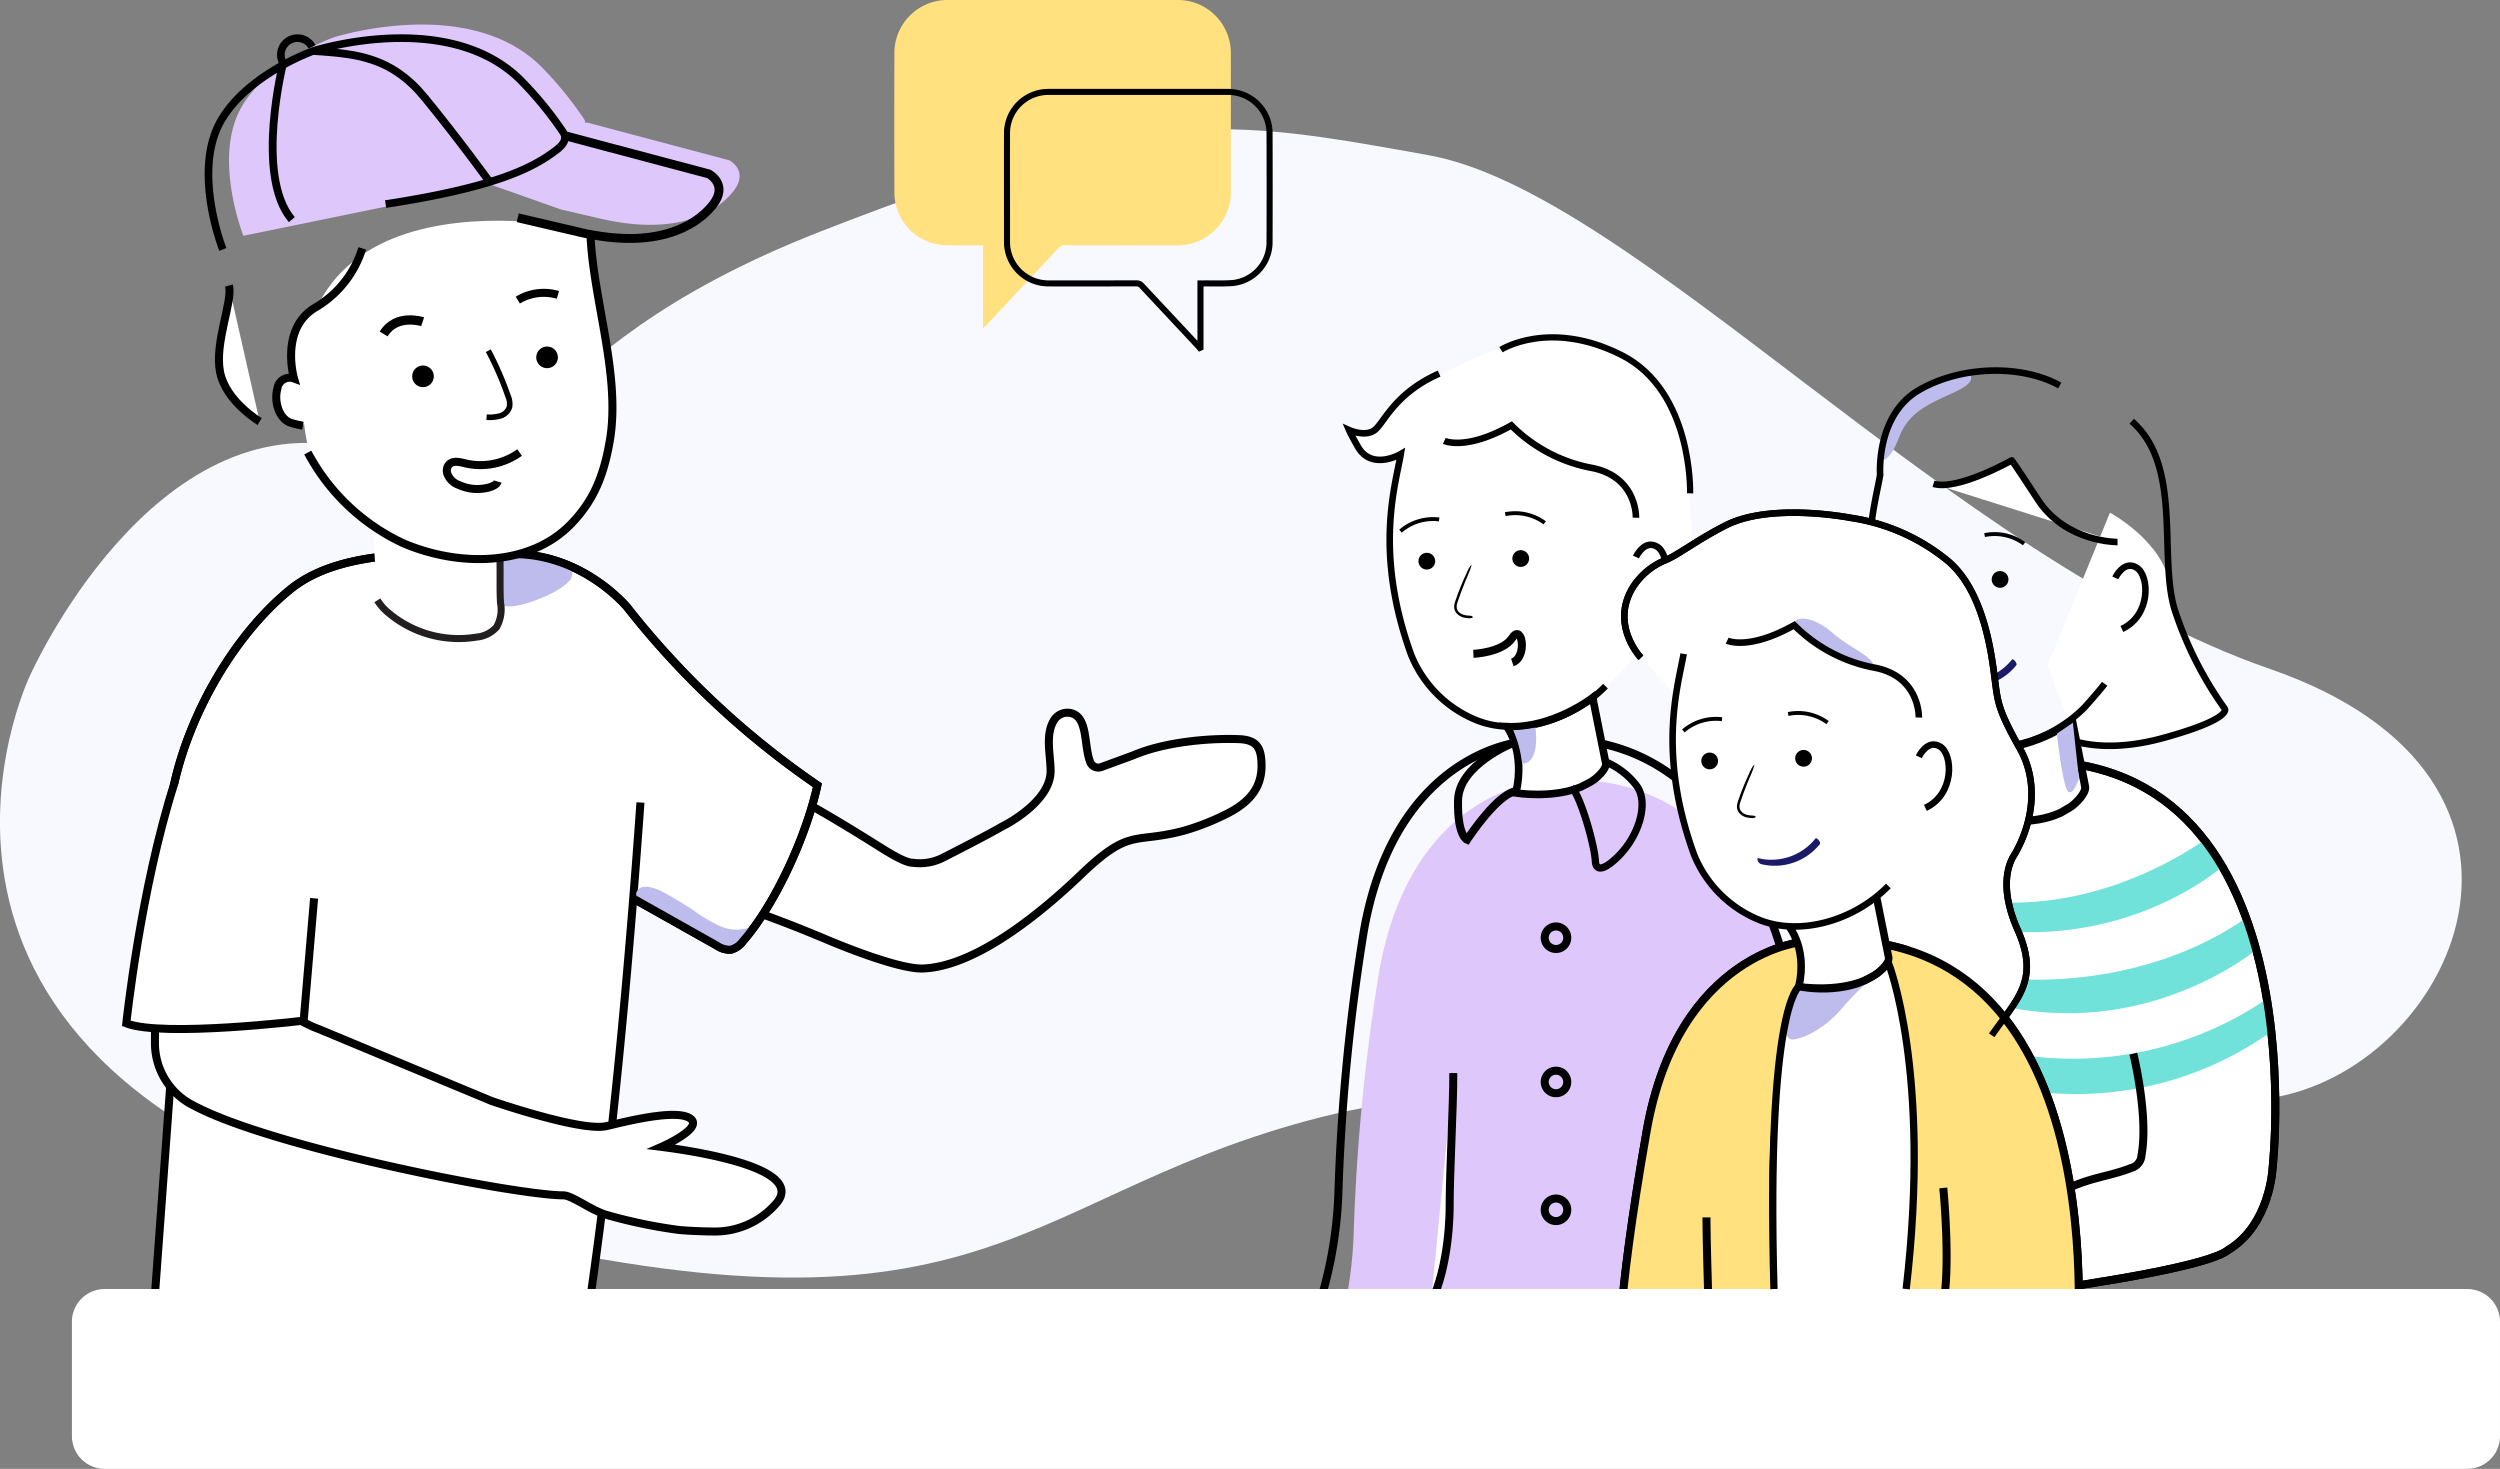 <svg xmlns="http://www.w3.org/2000/svg" xmlns:xlink="http://www.w3.org/1999/xlink" width="320" height="188.014" viewBox="0 0 320 188.014">
  <rect x="0" y="0" width="320" height="188.014" fill="#808080" stroke="none"/>
  <defs>
    <clipPath id="clip-path">
      <rect id="Rectangle_2606" data-name="Rectangle 2606" width="320" height="188.014" fill="none"/>
    </clipPath>
  </defs>
  <g id="Group_1191" data-name="Group 1191" transform="translate(-192 -1311)">
    <g id="Group_1103" data-name="Group 1103" transform="translate(192 1311)">
      <g id="Group_1102" data-name="Group 1102" clip-path="url(#clip-path)">
        <path id="Path_1807" data-name="Path 1807" d="M3.841,87.835s15.652-35.326,41.5-29.041,18.085-11.572,59.807-27.855,51.3-14.463,77.674-9.726S249.687,72.834,290.57,86.988s23.426,51.457-.178,54.957-84.584-7.559-123.07,2.867-41.512,31.457-114.6,12.324-48.885-69.3-48.885-69.3" transform="translate(0 -1.356)" fill="#f8f9ff"/>
        <path id="Path_1808" data-name="Path 1808" d="M287.412,100.677s11.61.366,17.926-3.421c0,0,1.449-.4.91-1.158s-6.26-9.971-7.012-15.678-7.69-9.42-7.69-9.42l-8,19.589Z" transform="translate(-21.474 -5.377)" fill="#fff"/>
        <path id="Path_1809" data-name="Path 1809" d="M191.455,57.03s-1.311,2.416-3.439,1.923l-.624-.153,1.012,2.525a4.176,4.176,0,0,0,3.317.806c1.771-.449,1.976-.722,1.976-.722a32.584,32.584,0,0,0-1.612,10.712c.284,5.223.446,10.44,2.44,14.419s4.9,10.728,14.471,9.807a22.441,22.441,0,0,0,14.592-9.094s-3.374-6.547.708-9.91l5.073-3.362,1.407-.689L230.3,63.2s-2.67-12.211-8.578-14.206-11.112-4.2-24.324,3.217Z" transform="translate(-14.192 -3.564)" fill="#fff"/>
        <path id="Path_1810" data-name="Path 1810" d="M210.642,108.372s-16.154,1.225-20.2,24.241A259.244,259.244,0,0,0,187.194,166a53.64,53.64,0,0,1-3.362,17.038h65.094s5.089-80.929-38.284-74.669" transform="translate(-13.922 -8.181)" fill="#dec7fa"/>
        <path id="Path_1811" data-name="Path 1811" d="M275.209,105.6s-16.155,1.225-20.2,24.241-2.874,46.831-2.874,46.831,47.334-4.847,52.137-8.678c5.426-3.253,5.708-10.566,5.708-10.566s6.282-55.961-34.771-51.827" transform="translate(-19.083 -7.981)" fill="#fff"/>
        <path id="Path_1812" data-name="Path 1812" d="M275.209,105.6s-16.155,1.225-20.2,24.241-2.874,46.831-2.874,46.831,47.334-4.847,52.137-8.678c5.426-3.253,5.708-10.566,5.708-10.566S316.262,101.471,275.209,105.6Z" transform="translate(-19.083 -7.981)" fill="none" stroke="#000" stroke-miterlimit="10" stroke-width="1.024"/>
        <path id="Path_1813" data-name="Path 1813" d="M276.436,124.247s12.275,1.57,26.3-7.836l2.725,3.043s-12.765,11.69-32.884,7.95Z" transform="translate(-20.643 -8.816)" fill="#71e2da"/>
        <path id="Path_1814" data-name="Path 1814" d="M279.359,134.94S295.2,136.4,308.6,126.99l1.265,4.081s-14.276,12.03-33.818,7.025Z" transform="translate(-20.906 -9.618)" fill="#71e2da"/>
        <path id="Path_1815" data-name="Path 1815" d="M278.762,145.346a44.073,44.073,0,0,0,32.337-7l.878,3.967a43,43,0,0,1-35.262,7.023Z" transform="translate(-20.957 -10.478)" fill="#71e2da"/>
        <path id="Path_1816" data-name="Path 1816" d="M294.324,145.92s1.978,8,1.046,13a1.767,1.767,0,0,1-1.335,1.632c-1.83.74-3.8,1.07-5.68,1.669a20.614,20.614,0,0,0-7.64,4.43" transform="translate(-21.26 -11.051)" fill="none" stroke="#000" stroke-miterlimit="10" stroke-width="1.024"/>
        <path id="Path_1817" data-name="Path 1817" d="M275.209,105.6s-16.155,1.225-20.2,24.241-2.874,46.831-2.874,46.831,47.334-4.847,52.137-8.678c5.426-3.253,5.708-10.566,5.708-10.566S316.262,101.471,275.209,105.6Z" transform="translate(-19.083 -7.981)" fill="none" stroke="#000" stroke-miterlimit="10" stroke-width="1.024"/>
        <path id="Path_1818" data-name="Path 1818" d="M284.266,98.092s4.531,3.449,14.226.771c8.822-2.438,7.811-3.723,7.811-3.723a46.6,46.6,0,0,1-6.422-12.7c-2.082-6.894,1.038-18.425-5.492-24.1" transform="translate(-21.529 -4.419)" fill="none" stroke="#000" stroke-miterlimit="10" stroke-width="0.843"/>
        <path id="Path_1819" data-name="Path 1819" d="M274.564,103.225s2.863,3.325,1.622,9.245c0,0,4.722.841,8.366-.875l1.133-.654c.731-.422,2.154-1.854,2.007-2.685l-1.66-8.406s-5.5,4.1-11.467,3.376" transform="translate(-20.794 -7.562)" fill="#fff"/>
        <path id="Path_1820" data-name="Path 1820" d="M274.564,103.225s2.863,3.325,1.622,9.245c0,0,4.722.841,8.366-.875l1.133-.654c.731-.422,2.154-1.854,2.007-2.685l-1.66-8.406S280.535,103.945,274.564,103.225Z" transform="translate(-20.794 -7.562)" fill="none" stroke="#000" stroke-miterlimit="10" stroke-width="1.027"/>
        <path id="Path_1821" data-name="Path 1821" d="M284.845,101.491s.668,5.936,1.289,7.179,1.547-1.41,1.547-1.41l-.777-7.183Z" transform="translate(-21.573 -7.579)" fill="#bdbcec"/>
        <path id="Path_1822" data-name="Path 1822" d="M271.652,51.642s1.557.907-1.518,2.351-6.039,2.463-7.317,5.861-2.4,2.987-2.4,2.987,1.078-7.384,5.816-9.476,5.421-1.724,5.421-1.724" transform="translate(-19.722 -3.909)" fill="#bdbcec"/>
        <path id="Path_1823" data-name="Path 1823" d="M292.939,79.9s1.1-2.336,2.746-1.3,1.842,6.114-1.9,7.842" transform="translate(-22.186 -5.933)" fill="#fff"/>
        <path id="Path_1824" data-name="Path 1824" d="M292.939,79.9s1.1-2.336,2.746-1.3,1.842,6.114-1.9,7.842" transform="translate(-22.186 -5.933)" fill="none" stroke="#000" stroke-miterlimit="10" stroke-width="0.843"/>
        <path id="Path_1825" data-name="Path 1825" d="M277.966,80.261a1.071,1.071,0,1,1-.96-1.171,1.07,1.07,0,0,1,.96,1.171" transform="translate(-20.89 -5.989)"/>
        <path id="Path_1826" data-name="Path 1826" d="M289,91.409c-.623.856-2.531,2.979-2.531,2.979-4.3,4.411-11.2,6.435-16.445,4.385a15.173,15.173,0,0,1-8.439-8.416c-4.778-13.215-1.978-21.764-1.323-25.678,0,0-.573-7.632,4.955-10.853s13.3-3.244,18.032-.592" transform="translate(-19.604 -3.887)" fill="none" stroke="#000" stroke-miterlimit="10" stroke-width="0.843"/>
        <path id="Path_1827" data-name="Path 1827" d="M270.07,87.695c.006.011.017.02,0,.032s0,.012,0,.016a.21.21,0,0,0,.084.027l.068.007s0,.01-.006.013c-.019.009-.047.013-.055.03a.081.081,0,0,1-.025.007l-.091.008a.128.128,0,0,0-.053.006c.037.009.078,0,.11.008s0,.019,0,.03-.012.02-.02.03l-.01.006L270,87.93h-.047c-.023,0-.048,0-.059.015a.434.434,0,0,1-.128.019,2.55,2.55,0,0,1-.391-.026l-.128-.019-.1-.018-.024-.006a1.134,1.134,0,0,1-.255-.059,1.724,1.724,0,0,1-.524-.267,1.815,1.815,0,0,1-.213-.184,1.248,1.248,0,0,1-.207-.276,1.19,1.19,0,0,1-.144-.413,1.459,1.459,0,0,1-.018-.189,1.051,1.051,0,0,1,.008-.144,2.346,2.346,0,0,1,.082-.411c.055-.19.12-.368.184-.547.03-.083.063-.17.092-.253.006-.018.006-.014.021-.058a2.061,2.061,0,0,1,.067-.2l.162-.426c.016-.041.028-.069.057-.143.067-.161.087-.21.125-.3l.006-.014c.052-.159.122-.311.187-.464.018-.04.043-.1.064-.141l.017-.043c.077-.182.1-.23.138-.327l.029-.064c.044-.117.1-.231.153-.344.021-.046.027-.059.069-.155s.04-.09.058-.134l.183-.4c.031-.065.062-.123.093-.187.048-.1.1-.189.157-.282.019-.031.047-.075.064-.105a1.669,1.669,0,0,1,.115-.157c.009-.01.02-.023.028-.012l.008-.006a.056.056,0,0,1,.036-.023c.007,0,.02-.007.023.006s.007.008.013.008.015.014,0,.032a.085.085,0,0,1-.016.027.216.216,0,0,0-.043.093c-.016.055-.029.109-.042.155s-.035.111-.05.156c-.041.113-.072.2-.1.276-.068.17-.1.242-.156.388-.047.112-.059.142-.09.211-.01.028-.025.064-.035.084-.044.1-.086.2-.128.3l-.017.033-.036.084c0,.01-.016.037-.019.05-.051.118-.076.18-.112.26-.006.02-.029.078-.04.106-.044.116-.076.192-.132.343-.107.275-.136.349-.2.511-.041.1-.071.181-.107.271-.04.105-.083.224-.124.336-.012.028-.018.048-.029.079l-.146.424c-.019.054-.035.107-.059.158l-.009.021c-.059.177-.124.348-.167.518a1.23,1.23,0,0,0-.012.676,1.2,1.2,0,0,0,.113.237l0,.006.091.113a1.255,1.255,0,0,0,.215.185,1.64,1.64,0,0,0,.258.146l.129.05a2.513,2.513,0,0,0,.61.111l.09.01a.629.629,0,0,0,.1.006,1.67,1.67,0,0,1,.192.018.191.191,0,0,1,.067.018l.056.02" transform="translate(-20.279 -6.147)"/>
        <path id="Path_1828" data-name="Path 1828" d="M264.961,80.625A1.071,1.071,0,1,1,264,79.454a1.071,1.071,0,0,1,.961,1.171" transform="translate(-19.905 -6.017)"/>
        <path id="Path_1829" data-name="Path 1829" d="M271.062,94.622a7.406,7.406,0,0,0,7.512-2.549c.2-.242-.4-.919-.551-.732a7.178,7.178,0,0,1-4.786,2.665,6.65,6.65,0,0,1-2.487-.139c-.2-.056-.166.185-.124.3a.792.792,0,0,0,.435.458" transform="translate(-20.493 -6.915)" fill="#1c1a68"/>
        <path id="Path_1830" data-name="Path 1830" d="M260.338,76.327a6.371,6.371,0,0,1,4.948-1.5" transform="translate(-19.717 -5.663)" fill="none" stroke="#000" stroke-miterlimit="10" stroke-width="0.5"/>
        <path id="Path_1831" data-name="Path 1831" d="M274.844,74.094A6.381,6.381,0,0,1,279.9,75.2" transform="translate(-20.815 -5.602)" fill="none" stroke="#000" stroke-miterlimit="10" stroke-width="0.5"/>
        <path id="Path_1832" data-name="Path 1832" d="M208.53,102.7s-16.154,1.225-20.2,24.241a259.574,259.574,0,0,0-3.249,33.389,53.651,53.651,0,0,1-3.362,17.039h65.094S251.9,96.441,208.53,102.7Z" transform="translate(-13.763 -7.752)" fill="none" stroke="#000" stroke-miterlimit="10" stroke-width="1.024"/>
        <path id="Path_1833" data-name="Path 1833" d="M201.03,148.607c0,4.609-.467,12.469-.468,17.08,0,.714,0,7.367-2.4,12.413" transform="translate(-15.007 -11.255)" fill="#fff"/>
        <path id="Path_1834" data-name="Path 1834" d="M201.03,148.607c0,4.609-.467,12.469-.468,17.08,0,.714,0,7.367-2.4,12.413" transform="translate(-15.007 -11.255)" fill="none" stroke="#000" stroke-miterlimit="10" stroke-width="1.024"/>
        <path id="Path_1835" data-name="Path 1835" d="M232.456,165.081s1,10.22-.065,15.192a1.765,1.765,0,0,1-1.376,1.6c-1.849.693-3.825.971-5.721,1.521a20.614,20.614,0,0,0-7.752,4.231" transform="translate(-16.476 -12.502)" fill="#fff"/>
        <path id="Path_1836" data-name="Path 1836" d="M232.456,165.081s1,10.22-.065,15.192a1.765,1.765,0,0,1-1.376,1.6c-1.849.693-3.825.971-5.721,1.521a20.614,20.614,0,0,0-7.752,4.231" transform="translate(-16.476 -12.502)" fill="none" stroke="#000" stroke-miterlimit="10" stroke-width="1.024"/>
        <path id="Path_1837" data-name="Path 1837" d="M200.021,60.893s2.739,1.306,8.58-1.98a19.663,19.663,0,0,0,10.078,5.4c6.048,1.038,5.874,6.421,5.874,6.421" transform="translate(-15.149 -4.462)" fill="#fff"/>
        <path id="Path_1838" data-name="Path 1838" d="M200.021,60.893s2.739,1.306,8.58-1.98a19.663,19.663,0,0,0,10.078,5.4c6.048,1.038,5.874,6.421,5.874,6.421" transform="translate(-15.149 -4.462)" fill="none" stroke="#000" stroke-miterlimit="10" stroke-width="0.843"/>
        <path id="Path_1839" data-name="Path 1839" d="M226.554,77.008s1.1-2.336,2.746-1.3,1.841,6.114-1.9,7.842" transform="translate(-17.158 -5.714)" fill="#fff"/>
        <path id="Path_1840" data-name="Path 1840" d="M226.554,77.008s1.1-2.336,2.746-1.3,1.841,6.114-1.9,7.842" transform="translate(-17.158 -5.714)" fill="none" stroke="#000" stroke-miterlimit="10" stroke-width="0.843"/>
        <path id="Path_1841" data-name="Path 1841" d="M208.7,100.332s2.383,3.149,1.141,8.488c0,0,4.724.758,8.366-.79l1.134-.591c.731-.38,2.154-1.67,2.007-2.42l-1.68-8.4s-5.1,3.973-10.967,3.712" transform="translate(-15.806 -7.317)" fill="#fff"/>
        <path id="Path_1842" data-name="Path 1842" d="M208.7,100.332s2.383,3.149,1.141,8.488c0,0,4.724.758,8.366-.79l1.134-.591c.731-.38,2.154-1.67,2.007-2.42l-1.68-8.4S214.571,100.593,208.7,100.332Z" transform="translate(-15.806 -7.317)" fill="none" stroke="#000" stroke-miterlimit="10" stroke-width="0.975"/>
        <path id="Path_1843" data-name="Path 1843" d="M198.362,51.74c-5.732,2.533-7.028,6.287-8.248,7.224s-3.285,0-3.285,0c.282.657,1.1,2.08,1.1,2.08,1.758,3.208,5.518.994,5.518.994-.655,3.914-3.457,12.463,1.321,25.677a15.172,15.172,0,0,0,8.44,8.416c5.249,2.05,12.143.027,16.445-4.385" transform="translate(-14.149 -3.918)" fill="none" stroke="#000" stroke-miterlimit="10" stroke-width="0.843"/>
        <path id="Path_1844" data-name="Path 1844" d="M211.582,77.368a1.071,1.071,0,1,1-.961-1.171,1.071,1.071,0,0,1,.961,1.171" transform="translate(-15.862 -5.77)"/>
        <path id="Path_1845" data-name="Path 1845" d="M203.685,84.8c.006.011.018.02,0,.032s0,.011.006.016a.205.205,0,0,0,.083.027l.068.006c0,.006,0,.011-.006.014s-.046.013-.054.03a.081.081,0,0,1-.025.007l-.091.007a.147.147,0,0,0-.053.006c.037.009.079,0,.111.008s0,.019,0,.03-.013.02-.021.03l-.01.006-.081.015h-.046c-.023,0-.049,0-.059.015a.439.439,0,0,1-.128.019,2.654,2.654,0,0,1-.391-.026l-.128-.019-.1-.018L202.745,85a1.149,1.149,0,0,1-.257-.059,1.707,1.707,0,0,1-.522-.268,1.815,1.815,0,0,1-.214-.183,1.278,1.278,0,0,1-.207-.276,1.229,1.229,0,0,1-.144-.413,1.456,1.456,0,0,1-.018-.189,1.222,1.222,0,0,1,.007-.144,2.191,2.191,0,0,1,.082-.411c.055-.19.121-.368.185-.547.03-.083.062-.17.092-.253.006-.018,0-.014.02-.059a2.044,2.044,0,0,1,.067-.2l.161-.426c.017-.041.029-.069.058-.143.067-.161.087-.21.123-.3l.006-.014c.052-.159.122-.311.188-.465.018-.039.043-.094.062-.14.007-.016.007-.015.018-.043.077-.182.1-.23.137-.327.009-.021.008-.02.028-.064.045-.117.1-.231.155-.345l.068-.154c.037-.083.04-.09.059-.135.063-.136.132-.29.183-.4l.092-.188c.048-.1.1-.189.158-.281.018-.031.045-.075.063-.105a1.861,1.861,0,0,1,.116-.157c.009-.01.019-.023.028-.012l.008-.006a.054.054,0,0,1,.036-.023c.007,0,.02-.007.022,0s.007.009.014.009.014.014,0,.032a.188.188,0,0,1-.017.027.227.227,0,0,0-.043.093c-.015.055-.029.109-.042.155s-.035.111-.05.156c-.041.113-.072.2-.1.276-.068.17-.1.242-.157.388l-.088.211c-.011.028-.026.064-.035.084l-.128.3c0,.01-.014.027-.018.033-.012.028-.021.051-.036.084,0,.01-.015.037-.019.05-.051.118-.076.179-.111.26-.007.02-.03.078-.041.106-.044.116-.075.192-.132.342l-.2.512-.107.271c-.039.105-.083.224-.124.336-.011.028-.018.048-.029.079l-.146.424a1.443,1.443,0,0,1-.058.157l-.009.022c-.059.177-.125.348-.167.518a1.23,1.23,0,0,0-.013.676,1.107,1.107,0,0,0,.113.237l0,.006.091.113a1.254,1.254,0,0,0,.215.185,1.64,1.64,0,0,0,.258.146l.13.05a2.506,2.506,0,0,0,.61.111l.089.01a.625.625,0,0,0,.1.006,1.876,1.876,0,0,1,.193.018.169.169,0,0,1,.067.018l.056.02" transform="translate(-15.252 -5.928)"/>
        <path id="Path_1846" data-name="Path 1846" d="M198.576,77.733a1.071,1.071,0,1,1-.96-1.171,1.07,1.07,0,0,1,.96,1.171" transform="translate(-14.877 -5.798)"/>
        <path id="Path_1847" data-name="Path 1847" d="M193.953,73.434a6.374,6.374,0,0,1,4.949-1.5" transform="translate(-14.689 -5.444)" fill="none" stroke="#000" stroke-miterlimit="10" stroke-width="0.5"/>
        <path id="Path_1848" data-name="Path 1848" d="M208.46,71.2a6.384,6.384,0,0,1,5.052,1.106" transform="translate(-15.788 -5.383)" fill="none" stroke="#000" stroke-miterlimit="10" stroke-width="0.5"/>
        <path id="Path_1849" data-name="Path 1849" d="M247.958,130.38s-16.154,1.225-20.2,24.24-3.47,29.435-3.47,29.435h58.44s6.283-57.809-34.771-53.675" transform="translate(-16.984 -9.858)" fill="#fff"/>
        <path id="Path_1850" data-name="Path 1850" d="M247.958,130.38s-16.154,1.225-20.2,24.24-3.47,29.435-3.47,29.435h58.44S289.012,126.245,247.958,130.38Z" transform="translate(-16.984 -9.858)" fill="none" stroke="#000" stroke-miterlimit="10" stroke-width="1.024"/>
        <path id="Path_1851" data-name="Path 1851" d="M245.339,175.274V155.514c0-15.208,3.777-19.8,3.777-19.8" transform="translate(-18.581 -10.278)" fill="none" stroke="#000" stroke-miterlimit="10" stroke-width="0.932"/>
        <path id="Path_1852" data-name="Path 1852" d="M246.672,130.169s-11.81,4.244-15.541,13.768-6.181,30.919-6.181,30.919H244.1s-2.68-25.412,3.468-39.56Z" transform="translate(-17.037 -9.858)" fill="#ffe180"/>
        <path id="Path_1853" data-name="Path 1853" d="M166.923,6.641A6.772,6.772,0,0,0,160.261,0q-14.876,0-29.75,0a6.794,6.794,0,0,0-6.645,6.535q-.035,9.17,0,18.338a6.748,6.748,0,0,0,5.971,6.466c1.613.122,3.24.051,4.862.067.152,0,.3,0,.5,0V41.948l.11.046c.073-.089.142-.179.22-.262q4.65-4.965,9.293-9.935a1.14,1.14,0,0,1,.929-.4q7.234.018,14.466.007a6.8,6.8,0,0,0,6.711-6.686c.006-1.535,0-3.071,0-4.607,0-4.491.01-8.983,0-13.474" transform="translate(-9.38 0)" fill="#ffe180"/>
        <path id="Path_1854" data-name="Path 1854" d="M119.86,115.83c.9.561,3.252,2.087,4.31,2.078a6.584,6.584,0,0,0,3.776-.6c5.837-2.962,7.6-4.006,7.6-4.006s6.311-3.046,6.273-7.175c-.019-2.117-.715-4.647.449-6.49a2.027,2.027,0,0,1,2.021-.913c2.4.42,1.736,4.216,2.618,6.349a1.112,1.112,0,0,0,1.417.579l4.064-1.491c3.88-1.667,9.493-2.227,13.524-2.076,2.325.087,2.854,1.132,2.906,3.2.067,2.731-1.23,4.741-4.429,6.352a31.25,31.25,0,0,1-5.559,2.185c-6.394,1.691-6.8-.458-13.115,5.595-4.949,4.745-13.4,11.779-20.25,12.027-2.85.1-9.565-2.551-12.194-3.658-7.227-3.046-8.9-3.332-16.128-6.378-1.084-.457,2.3-15.472,3.65-15.324,4.269.469,15,7.206,19.069,9.752" transform="translate(-7.341 -7.475)" fill="#fff"/>
        <path id="Path_1855" data-name="Path 1855" d="M119.86,115.83c.9.561,3.252,2.087,4.31,2.078a6.584,6.584,0,0,0,3.776-.6c5.837-2.962,7.6-4.006,7.6-4.006s6.311-3.046,6.273-7.175c-.019-2.117-.715-4.647.449-6.49a2.027,2.027,0,0,1,2.021-.913c2.4.42,1.736,4.216,2.618,6.349a1.112,1.112,0,0,0,1.417.579l4.064-1.491c3.88-1.667,9.493-2.227,13.524-2.076,2.325.087,2.854,1.132,2.906,3.2.067,2.731-1.23,4.741-4.429,6.352a31.25,31.25,0,0,1-5.559,2.185c-6.394,1.691-6.8-.458-13.115,5.595-4.949,4.745-13.4,11.779-20.25,12.027-2.85.1-9.565-2.551-12.194-3.658-7.227-3.046-8.9-3.332-16.128-6.378-1.084-.457,2.3-15.472,3.65-15.324C105.06,106.547,115.794,113.284,119.86,115.83Z" transform="translate(-7.341 -7.475)" fill="none" stroke="#000" stroke-miterlimit="10" stroke-width="1.027"/>
        <path id="Path_1856" data-name="Path 1856" d="M82.854,120.942l10.466,5.89a2.938,2.938,0,0,0,1.782.543,2.835,2.835,0,0,0,1.6-1.115c4.21-4.821,8.167-13.684,9.508-19.942A109.7,109.7,0,0,1,81.858,83.524s-5.668-6.882-14.666-6.787-21.436-1.22-28.5,4.554C31.56,87.117,25.932,97.03,23.9,106.065c-2.02,8.985.181,29.121.181,29.121l-3.129,42.7c17.546-.743,32.319-1.487,49.865-2.231a4.308,4.308,0,0,0,2.5-.626c.6-.458,3.493-.777,3.6-1.52,3.061-20.611,5.166-44.077,6.648-64.983" transform="translate(-1.587 -5.807)" fill="#fff"/>
        <path id="Path_1857" data-name="Path 1857" d="M82.854,120.942l10.466,5.89a2.938,2.938,0,0,0,1.782.543,2.835,2.835,0,0,0,1.6-1.115c4.21-4.821,8.167-13.684,9.508-19.942A109.7,109.7,0,0,1,81.858,83.524s-5.668-6.882-14.666-6.787-21.436-1.22-28.5,4.554C31.56,87.117,25.932,97.03,23.9,106.065c-2.02,8.985.181,29.121.181,29.121l-3.129,42.7c17.546-.743,32.319-1.487,49.865-2.231a4.308,4.308,0,0,0,2.5-.626c.6-.458,3.493-.777,3.6-1.52,3.061-20.611,5.166-44.077,6.648-64.983" transform="translate(-1.587 -5.807)" fill="none" stroke="#000" stroke-miterlimit="10" stroke-width="1.027"/>
        <path id="Path_1858" data-name="Path 1858" d="M236.184,168.6c0,4.61.458,16.167.457,20.777a3.727,3.727,0,0,1-.4,2.07,1.285,1.285,0,0,1-1.834.409" transform="translate(-17.752 -12.769)" fill="none" stroke="#000" stroke-miterlimit="10" stroke-width="1.024"/>
        <path id="Path_1859" data-name="Path 1859" d="M139.46,17.91a5.283,5.283,0,0,1,5.2-5.18q11.608,0,23.218,0a5.3,5.3,0,0,1,5.185,5.1q.028,7.157,0,14.312a5.265,5.265,0,0,1-4.66,5.045c-1.259.1-2.529.041-3.793.054-.119,0-.238,0-.388,0v8.224l-.086.037c-.056-.069-.111-.14-.171-.205q-3.628-3.875-7.254-7.754a.887.887,0,0,0-.725-.31q-5.644.015-11.289.006a5.3,5.3,0,0,1-5.238-5.217c0-1.2,0-2.4,0-3.6C139.457,24.921,139.448,21.416,139.46,17.91Z" transform="translate(-10.562 -0.964)" fill="none" stroke="#000" stroke-miterlimit="10" stroke-width="0.776"/>
        <path id="Path_1860" data-name="Path 1860" d="M267.9,164.514s1,10.22-.066,15.192a2.261,2.261,0,0,1-.431,1.037,2.284,2.284,0,0,1-.945.561c-1.849.693-3.826.97-5.722,1.521a20.6,20.6,0,0,0-7.751,4.231" transform="translate(-19.16 -12.459)" fill="#fff"/>
        <path id="Path_1861" data-name="Path 1861" d="M267.9,164.514s1,10.22-.066,15.192a2.261,2.261,0,0,1-.431,1.037,2.284,2.284,0,0,1-.945.561c-1.849.693-3.826.97-5.722,1.521a20.6,20.6,0,0,0-7.751,4.231" transform="translate(-19.16 -12.459)" fill="none" stroke="#000" stroke-miterlimit="10" stroke-width="1.024"/>
        <path id="Path_1862" data-name="Path 1862" d="M91.387,123.4q2.1,1.12,4.088,2.447a18.62,18.62,0,0,0,3.42,2.016,5,5,0,0,0,3.869.088c-.02,1.5-1.661,2.564-3.162,2.526a8.615,8.615,0,0,1-4.137-1.642l-5.943-3.67c-.656-.406-2.031-1.14-1.117-2.047.713-.706,2.344-.057,2.982.283" transform="translate(-6.672 -9.3)" fill="#bdbcec"/>
        <path id="Path_1863" data-name="Path 1863" d="M77.864,80.1a1.334,1.334,0,0,0,.166-1.585,1.841,1.841,0,0,0-.673-.5,16.888,16.888,0,0,0-7.9-1.838c-3.539.047-4.662.8-3.1,4.3.776,1.745,1.756,2.923,3.777,2.915s6.451-1.751,7.731-3.3" transform="translate(-4.974 -5.77)" fill="#bdbcec"/>
        <path id="Path_1864" data-name="Path 1864" d="M22.694,130.014a69.315,69.315,0,0,0-1.235,13.259,8.914,8.914,0,0,0,5.068,8.143c10.026,5.311,41.039,11.42,47.223,11.438,1.047,0,3.327,1.756,5.322,2.446a64.834,64.834,0,0,0,9.173,1.945c.835.128,3.661.239,4.5.229a10.352,10.352,0,0,0,8.162-3.5c4.021-4.371-9.082-6.628-14.626-7.325,0,0,5.029-2.19,3.885-3.467-1.518-1.694-9.519.519-11,.823-3.313.677-14.625-3.233-14.625-3.233L42.48,141.59s-3.166-1.136-3.765-2.409a10.072,10.072,0,0,1-.639-5.768Z" transform="translate(-1.625 -9.847)" fill="#fff"/>
        <path id="Path_1865" data-name="Path 1865" d="M22.694,130.014a69.315,69.315,0,0,0-1.235,13.259,8.914,8.914,0,0,0,5.068,8.143c10.026,5.311,41.039,11.42,47.223,11.438,1.047,0,3.327,1.756,5.322,2.446a64.834,64.834,0,0,0,9.173,1.945c.835.128,3.661.239,4.5.229a10.352,10.352,0,0,0,8.162-3.5c4.021-4.371-9.082-6.628-14.626-7.325,0,0,5.029-2.19,3.885-3.467-1.518-1.694-9.519.519-11,.823-3.313.677-14.625-3.233-14.625-3.233L42.48,141.59s-3.166-1.136-3.765-2.409a10.072,10.072,0,0,1-.639-5.768Z" transform="translate(-1.625 -9.847)" fill="none" stroke="#000" stroke-miterlimit="10" stroke-width="1.027"/>
        <path id="Path_1866" data-name="Path 1866" d="M41.529,123.2l-1.337,15.658s-18.008,2.166-22.7.348c0,0,1.791-17.1,6.153-30.731" transform="translate(-1.324 -8.215)" fill="#fff"/>
        <path id="Path_1867" data-name="Path 1867" d="M41.529,123.2l-1.337,15.658s-18.008,2.166-22.7.348c0,0,1.791-17.1,6.153-30.731" transform="translate(-1.324 -8.215)" fill="none" stroke="#000" stroke-miterlimit="10" stroke-width="1.027"/>
      </g>
    </g>
    <g id="Group_1109" data-name="Group 1109" transform="translate(192 1311)">
      <g id="Group_1108" data-name="Group 1108" clip-path="url(#clip-path)">
        <path id="Path_1868" data-name="Path 1868" d="M227.072,89.571s-3.978-4.181-1.039-8.995a8.943,8.943,0,0,1,4.219-3.516c1.657-.7,4.141-2.65,7.724-4.459,5.8-2.928,15.9-.947,15.9-.947a25.47,25.47,0,0,1,12.536,5.558c4.714,4.01,5.6,12.358,5.975,15.228s.434,3.836,3.217,8.791c2.517,4.484,1.521,9.849-.836,13.73-.622,1.022-1.86,4.041.517,9.41,2.877,6.5-.028,8.8-3.307,13.525" transform="translate(-17.037 -5.377)" fill="#fff"/>
        <path id="Path_1869" data-name="Path 1869" d="M227.072,89.571s-3.978-4.181-1.039-8.995a8.943,8.943,0,0,1,4.219-3.516c1.657-.7,4.141-2.65,7.724-4.459,5.8-2.928,15.9-.947,15.9-.947a25.47,25.47,0,0,1,12.536,5.558c4.714,4.01,5.6,12.358,5.975,15.228s.434,3.836,3.217,8.791c2.517,4.484,1.521,9.849-.836,13.73-.622,1.022-1.86,4.041.517,9.41,2.877,6.5-.028,8.8-3.307,13.525" transform="translate(-17.037 -5.377)" fill="none" stroke="#000" stroke-miterlimit="10" stroke-width="0.843"/>
        <path id="Path_1870" data-name="Path 1870" d="M265.727,104.676s1.1-2.336,2.746-1.3,1.841,6.114-1.9,7.841" transform="translate(-20.125 -7.809)" fill="#fff"/>
        <path id="Path_1871" data-name="Path 1871" d="M265.727,104.676s1.1-2.336,2.746-1.3,1.841,6.114-1.9,7.841" transform="translate(-20.125 -7.809)" fill="none" stroke="#000" stroke-miterlimit="10" stroke-width="0.843"/>
        <path id="Path_1872" data-name="Path 1872" d="M261.534,133.5s4.877,9.884,2.244,41.4h22.1s1.49-34.9-21.464-43.233l-3.131-.833Z" transform="translate(-19.788 -9.909)" fill="#ffe180"/>
        <path id="Path_1873" data-name="Path 1873" d="M267.764,66.758c3.065.926,10.013-3,10.013-3s.056-.036,3.367,5.044c3.565,5.471,10.179,5.408,10.179,5.408" transform="translate(-20.279 -4.829)" fill="#fff"/>
        <path id="Path_1874" data-name="Path 1874" d="M267.764,66.758c3.065.926,10.013-3,10.013-3s.056-.036,3.367,5.044c3.565,5.471,10.179,5.408,10.179,5.408" transform="translate(-20.279 -4.829)" fill="none" stroke="#000" stroke-miterlimit="10" stroke-width="0.843"/>
        <path id="Path_1875" data-name="Path 1875" d="M204.048,90.341s3.753-.152,4.987-2.055,1.982,2.495,0,3.155" transform="translate(-15.454 -6.65)" fill="none" stroke="#000" stroke-miterlimit="10" stroke-width="1.027"/>
        <path id="Path_1876" data-name="Path 1876" d="M216.81,129.747a1.442,1.442,0,1,1-1.443-1.443A1.442,1.442,0,0,1,216.81,129.747Z" transform="translate(-16.202 -9.717)" fill="none" stroke="#000" stroke-miterlimit="10" stroke-width="1.027"/>
        <path id="Path_1877" data-name="Path 1877" d="M216.81,149.721a1.442,1.442,0,1,1-1.443-1.442A1.442,1.442,0,0,1,216.81,149.721Z" transform="translate(-16.202 -11.23)" fill="none" stroke="#000" stroke-miterlimit="10" stroke-width="1.027"/>
        <path id="Path_1878" data-name="Path 1878" d="M216.81,167.426a1.442,1.442,0,1,1-1.443-1.442A1.443,1.443,0,0,1,216.81,167.426Z" transform="translate(-16.202 -12.571)" fill="none" stroke="#000" stroke-miterlimit="10" stroke-width="1.027"/>
        <path id="Path_1879" data-name="Path 1879" d="M208.875,102.936s-6.849,2.738-6.953,7.292,1.154,5.057,1.154,5.057,4.184-6.431,6.595-6.23" transform="translate(-15.292 -7.796)" fill="none" stroke="#000" stroke-miterlimit="10" stroke-width="1.027"/>
        <path id="Path_1880" data-name="Path 1880" d="M221.977,105.5a9.586,9.586,0,0,1,4.012,3.093c1.64,2.235.192,6.82-2.877,9.483,0,0-2.324,2.209-2.422.113s-2.039-8.744-3.036-9.321" transform="translate(-16.484 -7.99)" fill="none" stroke="#000" stroke-miterlimit="10" stroke-width="0.932"/>
        <path id="Path_1881" data-name="Path 1881" d="M247.958,130.38s-16.154,1.225-20.2,24.24-3.47,29.435-3.47,29.435h58.44S289.012,126.245,247.958,130.38Z" transform="translate(-16.984 -9.858)" fill="none" stroke="#000" stroke-miterlimit="10" stroke-width="1.024"/>
        <path id="Path_1882" data-name="Path 1882" d="M247.351,127.446s2.863,2.953,1.622,8.216c0,0,4.723.747,8.366-.778l1.133-.582c.731-.374,2.154-1.647,2.007-2.386l-1.66-8.293s-5.5,4.462-11.468,3.823" transform="translate(-18.733 -9.363)" fill="#fff"/>
        <path id="Path_1883" data-name="Path 1883" d="M247.351,127.446s2.863,2.953,1.622,8.216c0,0,4.723.747,8.366-.778l1.133-.582c.731-.374,2.154-1.647,2.007-2.386l-1.66-8.293S253.323,128.085,247.351,127.446Z" transform="translate(-18.733 -9.363)" fill="none" stroke="#000" stroke-miterlimit="10" stroke-width="0.968"/>
        <path id="Path_1884" data-name="Path 1884" d="M233.049,90.548c-.655,3.914-3.456,12.463,1.322,25.677a15.167,15.167,0,0,0,8.44,8.416c5.248,2.05,12.142.026,16.445-4.384" transform="translate(-17.543 -6.858)" fill="#fff"/>
        <path id="Path_1885" data-name="Path 1885" d="M233.049,90.548c-.655,3.914-3.456,12.463,1.322,25.677a15.167,15.167,0,0,0,8.44,8.416c5.248,2.05,12.142.026,16.445-4.384" transform="translate(-17.543 -6.858)" fill="none" stroke="#000" stroke-miterlimit="10" stroke-width="0.843"/>
        <path id="Path_1886" data-name="Path 1886" d="M250.754,105.035a1.071,1.071,0,1,1-.96-1.171,1.071,1.071,0,0,1,.96,1.171" transform="translate(-18.829 -7.866)"/>
        <path id="Path_1887" data-name="Path 1887" d="M242.858,112.471c.006.011.018.019,0,.032s0,.011.006.015a.177.177,0,0,0,.083.027c.025,0,.044.006.069.007,0,.006,0,.011-.007.013s-.045.013-.053.03a.117.117,0,0,1-.026.007l-.091.007a.121.121,0,0,0-.054.006c.038.009.079,0,.112.008s0,.019,0,.029-.013.021-.021.031l-.01.006-.081.014h-.047c-.022,0-.048,0-.058.015a.439.439,0,0,1-.128.019,2.662,2.662,0,0,1-.391-.026l-.129-.019-.1-.019-.023,0a1.149,1.149,0,0,1-.257-.059,1.728,1.728,0,0,1-.522-.268,1.828,1.828,0,0,1-.214-.183,1.267,1.267,0,0,1-.206-.276,1.218,1.218,0,0,1-.145-.413,1.456,1.456,0,0,1-.018-.189,1.219,1.219,0,0,1,.007-.144,2.265,2.265,0,0,1,.082-.411c.055-.191.121-.369.185-.547.03-.083.062-.17.092-.254.006-.017,0-.013.02-.058.018-.067.044-.131.068-.2l.161-.425c.017-.041.029-.069.058-.143l.124-.3.006-.014c.051-.16.122-.311.188-.465l.063-.141.018-.042c.077-.182.1-.231.137-.328.009-.02.008-.019.029-.063.044-.117.1-.231.154-.345l.068-.154c.037-.083.04-.09.059-.135.063-.137.132-.29.182-.4l.093-.187c.048-.1.1-.189.158-.281.019-.031.046-.075.063-.105a1.865,1.865,0,0,1,.116-.157c.009-.01.019-.023.028-.013l.008,0a.054.054,0,0,1,.036-.023c.007-.006.02-.007.022,0s.007.008.014.009.014.013,0,.032a.138.138,0,0,1-.017.026.237.237,0,0,0-.043.094c-.015.055-.029.109-.042.155s-.035.111-.049.156c-.041.112-.072.2-.1.276l-.156.388c-.047.112-.059.142-.089.211-.011.028-.027.064-.035.084l-.128.3-.018.034c-.012.028-.021.051-.036.084a.51.51,0,0,0-.019.05c-.05.118-.077.179-.111.26l-.041.106c-.044.116-.075.192-.133.342l-.2.512c-.042.1-.071.181-.107.27-.039.106-.083.225-.125.337-.01.027-.017.048-.029.079l-.146.424a1.52,1.52,0,0,1-.057.157l-.009.022c-.06.177-.125.348-.167.518a1.23,1.23,0,0,0-.014.676,1.262,1.262,0,0,0,.114.237l0,.006c.062.078.065.079.091.112a1.26,1.26,0,0,0,.215.186,1.635,1.635,0,0,0,.258.145l.13.05a2.455,2.455,0,0,0,.61.112l.088.009a.562.562,0,0,0,.1.006,1.882,1.882,0,0,1,.192.018.191.191,0,0,1,.067.018l.056.02" transform="translate(-18.219 -8.023)"/>
        <path id="Path_1888" data-name="Path 1888" d="M237.748,105.4a1.071,1.071,0,1,1-.96-1.171,1.069,1.069,0,0,1,.96,1.171" transform="translate(-17.844 -7.893)"/>
        <path id="Path_1889" data-name="Path 1889" d="M243.85,119.4a7.4,7.4,0,0,0,7.512-2.548c.2-.242-.4-.919-.551-.732a7.187,7.187,0,0,1-4.786,2.665,6.668,6.668,0,0,1-2.487-.139c-.2-.057-.166.185-.124.3a.785.785,0,0,0,.435.457" transform="translate(-18.432 -8.792)" fill="#1c1a68"/>
        <path id="Path_1890" data-name="Path 1890" d="M233.126,101.1a6.374,6.374,0,0,1,4.949-1.5" transform="translate(-17.656 -7.539)" fill="none" stroke="#000" stroke-miterlimit="10" stroke-width="0.5"/>
        <path id="Path_1891" data-name="Path 1891" d="M247.633,98.87a6.377,6.377,0,0,1,5.051,1.1" transform="translate(-18.754 -7.478)" fill="none" stroke="#000" stroke-miterlimit="10" stroke-width="0.5"/>
        <path id="Path_1892" data-name="Path 1892" d="M267.9,164.514s1,10.22-.066,15.192a2.261,2.261,0,0,1-.431,1.037,2.284,2.284,0,0,1-.945.561c-1.849.693-3.826.97-5.722,1.521a20.6,20.6,0,0,0-7.751,4.231" transform="translate(-19.16 -12.459)" fill="none" stroke="#000" stroke-miterlimit="10" stroke-width="1.024"/>
        <path id="Path_1893" data-name="Path 1893" d="M247.642,139.249s-1.067,4.135.606,3.985,4.406-1.74,6.256-3.985a45.728,45.728,0,0,1,4.757-4.714,14.254,14.254,0,0,1-10.338,1.949Z" transform="translate(-18.73 -10.189)" fill="#bdbcec"/>
        <path id="Path_1894" data-name="Path 1894" d="M316.561,201.533H14.152a4.192,4.192,0,0,1-4.192-4.192V182.708a4.192,4.192,0,0,1,4.192-4.192H316.561a4.191,4.191,0,0,1,4.192,4.192v14.633a4.191,4.191,0,0,1-4.192,4.192" transform="translate(-0.754 -13.52)" fill="#fff"/>
        <path id="Path_1895" data-name="Path 1895" d="M83.1,120.942l10.466,5.89a2.938,2.938,0,0,0,1.782.543,2.835,2.835,0,0,0,1.6-1.115c4.21-4.821,8.167-13.684,9.508-19.942A109.7,109.7,0,0,1,82.1,83.524s-5.668-6.882-14.666-6.787S46,75.518,38.932,81.291C31.8,87.117,26.174,97.03,24.143,106.065" transform="translate(-1.828 -5.807)" fill="none" stroke="#000" stroke-miterlimit="10" stroke-width="1.027"/>
        <ellipse id="Ellipse_1216" data-name="Ellipse 1216" cx="2.128" cy="2.128" rx="2.128" ry="2.128" transform="translate(35.949 4.883)" fill="none" stroke="#000" stroke-miterlimit="10" stroke-width="0.978"/>
        <path id="Path_1896" data-name="Path 1896" d="M95.754,20.775,77.519,15.931l-.177.1a1.23,1.23,0,0,0-.214-.58,46.075,46.075,0,0,0-5.508-6.727c-9.358-9.2-26.5-3.68-26.5-3.68s-8.5,3-11.87,9.042c-3.614,6.473.307,16.356.307,16.356l20.976-4.3c3.856-.952,6.979-1.833,9.547-2.654l0,0,10.087,3.57,5.059,1.179c9.763,2.278,14.848-.765,17-3.438s-.475-4.026-.475-4.026" transform="translate(-2.403 -0.258)" fill="#dec7fa"/>
        <path id="Path_1897" data-name="Path 1897" d="M51.312,67.709c.229-.259,1.549,2.877,1.875,2.761,3.653-1.3,7.883-2.787,11.431-1.473,4.2,1.551,3.037,9.014,3.338,13.317a4.576,4.576,0,0,1-.516,3.091,3.932,3.932,0,0,1-2.587,1.275A13.936,13.936,0,0,1,53.691,83.64a6.825,6.825,0,0,1-1.506-1.672" transform="translate(-3.886 -5.127)" fill="#fff"/>
        <path id="Path_1898" data-name="Path 1898" d="M51.312,67.709c.229-.259,1.549,2.877,1.875,2.761,3.653-1.3,7.883-2.787,11.431-1.473,4.2,1.551,3.037,9.014,3.338,13.317a4.576,4.576,0,0,1-.516,3.091,3.932,3.932,0,0,1-2.587,1.275A13.936,13.936,0,0,1,53.691,83.64a6.825,6.825,0,0,1-1.506-1.672" transform="translate(-3.886 -5.127)" fill="none" stroke="#231f20" stroke-miterlimit="10" stroke-width="0.9"/>
        <path id="Path_1899" data-name="Path 1899" d="M42.558,59.529c.917,4.747,6.6,9.195,12.207,11.6,7.067,3.033,16.2,3.048,21.529-2.5,2.748-2.859,4.131-5.958,4.928-10.654,1.4-8.27-2.082-17.811-2.477-26.191,0,0-43.489-10.077-36.187,27.74" transform="translate(-3.161 -2.315)" fill="#fff"/>
        <path id="Path_1900" data-name="Path 1900" d="M42.626,60.4A26.526,26.526,0,0,0,54.833,72c7.067,3.033,16.2,3.048,21.529-2.5,2.748-2.86,4.131-5.958,4.928-10.654,1.4-8.269-2.082-17.811-2.477-26.191" transform="translate(-3.228 -2.473)" fill="#fff"/>
        <path id="Path_1901" data-name="Path 1901" d="M42.626,60.4A26.526,26.526,0,0,0,54.833,72c7.067,3.033,16.2,3.048,21.529-2.5,2.748-2.86,4.131-5.958,4.928-10.654,1.4-8.269-2.082-17.811-2.477-26.191" transform="translate(-3.228 -2.473)" fill="none" stroke="#000" stroke-miterlimit="10" stroke-width="1.027"/>
        <path id="Path_1902" data-name="Path 1902" d="M71.193,62.669a8.575,8.575,0,0,1-6.948,1.388c-.733-.177-1.61-.42-2.126.2a1.192,1.192,0,0,0-.132,1.229,2.361,2.361,0,0,0,1.43,1.33,5.571,5.571,0,0,0,3.287.446s1.477-.189,1.685-.88" transform="translate(-4.686 -4.746)" fill="none" stroke="#000" stroke-miterlimit="10" stroke-width="1.027"/>
        <path id="Path_1903" data-name="Path 1903" d="M77.033,49.377a1.383,1.383,0,1,1-1.384-1.384,1.383,1.383,0,0,1,1.384,1.384" transform="translate(-5.625 -3.635)"/>
        <path id="Path_1904" data-name="Path 1904" d="M59.85,52.006a1.383,1.383,0,1,1-1.383-1.384,1.383,1.383,0,0,1,1.383,1.384" transform="translate(-4.323 -3.834)"/>
        <path id="Path_1905" data-name="Path 1905" d="M67.607,48.566a41.408,41.408,0,0,1,2.521,5.8,2.519,2.519,0,0,1,.194,1.389,1.758,1.758,0,0,1-1.2,1.165,5.174,5.174,0,0,1-1.735.159" transform="translate(-5.103 -3.678)" fill="none" stroke="#000" stroke-miterlimit="10" stroke-width="0.718"/>
        <path id="Path_1906" data-name="Path 1906" d="M58.123,44.538s-3.37-1.107-4.992,1.564" transform="translate(-4.024 -3.356)" fill="none" stroke="#000" stroke-miterlimit="10" stroke-width="1.186"/>
        <path id="Path_1907" data-name="Path 1907" d="M71.712,41.486a6.38,6.38,0,0,1,5.129-.668" transform="translate(-5.431 -3.071)" fill="none" stroke="#000" stroke-miterlimit="10" stroke-width="1.027"/>
        <path id="Path_1908" data-name="Path 1908" d="M30.71,32.325S26.79,22.442,30.4,15.969c3.37-6.037,11.871-9.042,11.871-9.042s17.138-5.522,26.5,3.68a46.126,46.126,0,0,1,5.508,6.727c.555.833,0,1.608-.879,2.273-2.814,2.134-7.377,4.7-21.853,6.914" transform="translate(-2.187 -0.4)" fill="none" stroke="#000" stroke-miterlimit="10" stroke-width="0.978"/>
        <path id="Path_1909" data-name="Path 1909" d="M77.911,18.842l18.236,4.843s2.628,1.354.474,4.027-7.238,5.716-17,3.438L71.7,29.3" transform="translate(-5.43 -1.427)" fill="none" stroke="#000" stroke-miterlimit="10" stroke-width="1.137"/>
        <path id="Path_1910" data-name="Path 1910" d="M49.267,34.4a13.328,13.328,0,0,1-5.924,7.521c-4.691,2.7-2.811,9.134-2.811,9.134a1.59,1.59,0,0,0-2.13,1.3c-.466,1.7.243,3.914,1.758,4.382a11.2,11.2,0,0,0,1.511.353" transform="translate(-2.898 -2.605)" fill="#fff"/>
        <path id="Path_1911" data-name="Path 1911" d="M49.267,34.4a13.328,13.328,0,0,1-5.924,7.521c-4.691,2.7-2.811,9.134-2.811,9.134a1.59,1.59,0,0,0-2.13,1.3c-.466,1.7.243,3.914,1.758,4.382a11.2,11.2,0,0,0,1.511.353" transform="translate(-2.898 -2.605)" fill="none" stroke="#000" stroke-miterlimit="10" stroke-width="1.027"/>
        <path id="Path_1912" data-name="Path 1912" d="M35.534,56.955s-4.321-2.568-5.07-6.329,1.691-9.206,1.128-11.083" transform="translate(-2.296 -2.995)" fill="#fff"/>
        <path id="Path_1913" data-name="Path 1913" d="M35.534,56.955s-4.321-2.568-5.07-6.329,1.691-9.206,1.128-11.083" transform="translate(-2.296 -2.995)" fill="none" stroke="#000" stroke-miterlimit="10" stroke-width="1.027"/>
        <path id="Path_1914" data-name="Path 1914" d="M65.958,23.826s-4.11-5.675-8.342-10.833S48.922,7.41,43.372,7.062" transform="translate(-3.285 -0.535)" fill="none" stroke="#000" stroke-miterlimit="10" stroke-width="1"/>
        <path id="Path_1915" data-name="Path 1915" d="M39.146,8.54S35.406,23.1,40.214,28.762" transform="translate(-2.86 -0.647)" fill="none" stroke="#000" stroke-miterlimit="10" stroke-width="1"/>
        <path id="Path_1916" data-name="Path 1916" d="M209.56,101.093a15.542,15.542,0,0,0,2.844-.341s.7,4.529-1.708,4.644a14.235,14.235,0,0,0-1.136-4.3" transform="translate(-15.871 -7.63)" fill="#bdbcec"/>
        <path id="Path_1917" data-name="Path 1917" d="M248.389,86.755a.874.874,0,0,1,.546-.993c.7-.249,2.383-.074,4.542,1.812s5.6,3.208,5.071,4.334c0,0-6.287-1.8-10.159-5.154" transform="translate(-18.811 -6.488)" fill="#bdbcec"/>
        <path id="Path_1918" data-name="Path 1918" d="M207.868,48.3s6.2-3.963,15.4.667,8.809,17.717,8.809,17.717" transform="translate(-15.743 -3.538)" fill="none" stroke="#000" stroke-miterlimit="10" stroke-width="0.8"/>
        <path id="Path_1919" data-name="Path 1919" d="M227.072,89.571s-3.978-4.181-1.039-8.995a8.943,8.943,0,0,1,4.219-3.516c1.657-.7,4.141-2.65,7.724-4.459,5.8-2.928,15.9-.947,15.9-.947a25.47,25.47,0,0,1,12.536,5.558c4.714,4.01,5.6,12.358,5.975,15.228s.434,3.836,3.217,8.791c2.517,4.484,1.521,9.849-.836,13.73-.622,1.022-1.86,4.041.517,9.41,2.877,6.5-.028,8.8-3.307,13.525" transform="translate(-17.037 -5.377)" fill="none" stroke="#000" stroke-miterlimit="10" stroke-width="0.843"/>
        <path id="Path_1920" data-name="Path 1920" d="M263.726,98.4s.175-5.382-5.873-6.42a19.663,19.663,0,0,1-10.079-5.4c-5.842,3.286-8.58,1.979-8.58,1.979" transform="translate(-18.115 -6.557)" fill="#fff"/>
        <path id="Path_1921" data-name="Path 1921" d="M263.726,98.4s.175-5.382-5.873-6.42a19.663,19.663,0,0,1-10.079-5.4c-5.842,3.286-8.58,1.979-8.58,1.979" transform="translate(-18.115 -6.557)" fill="none" stroke="#000" stroke-miterlimit="10" stroke-width="0.843"/>
        <path id="Path_1922" data-name="Path 1922" d="M245.66,175.094c-1-36.154,3.173-38.7,3.173-38.7s7.633,1.654,11.472-3.064c0,0,5.533,13.9,2.278,41.761" transform="translate(-18.593 -10.098)" fill="none" stroke="#000" stroke-miterlimit="10" stroke-width="0.932"/>
      </g>
    </g>
    <rect id="Rectangle_2611" data-name="Rectangle 2611" width="320" height="188.014" transform="translate(192 1311)" fill="none"/>
  </g>
</svg>
